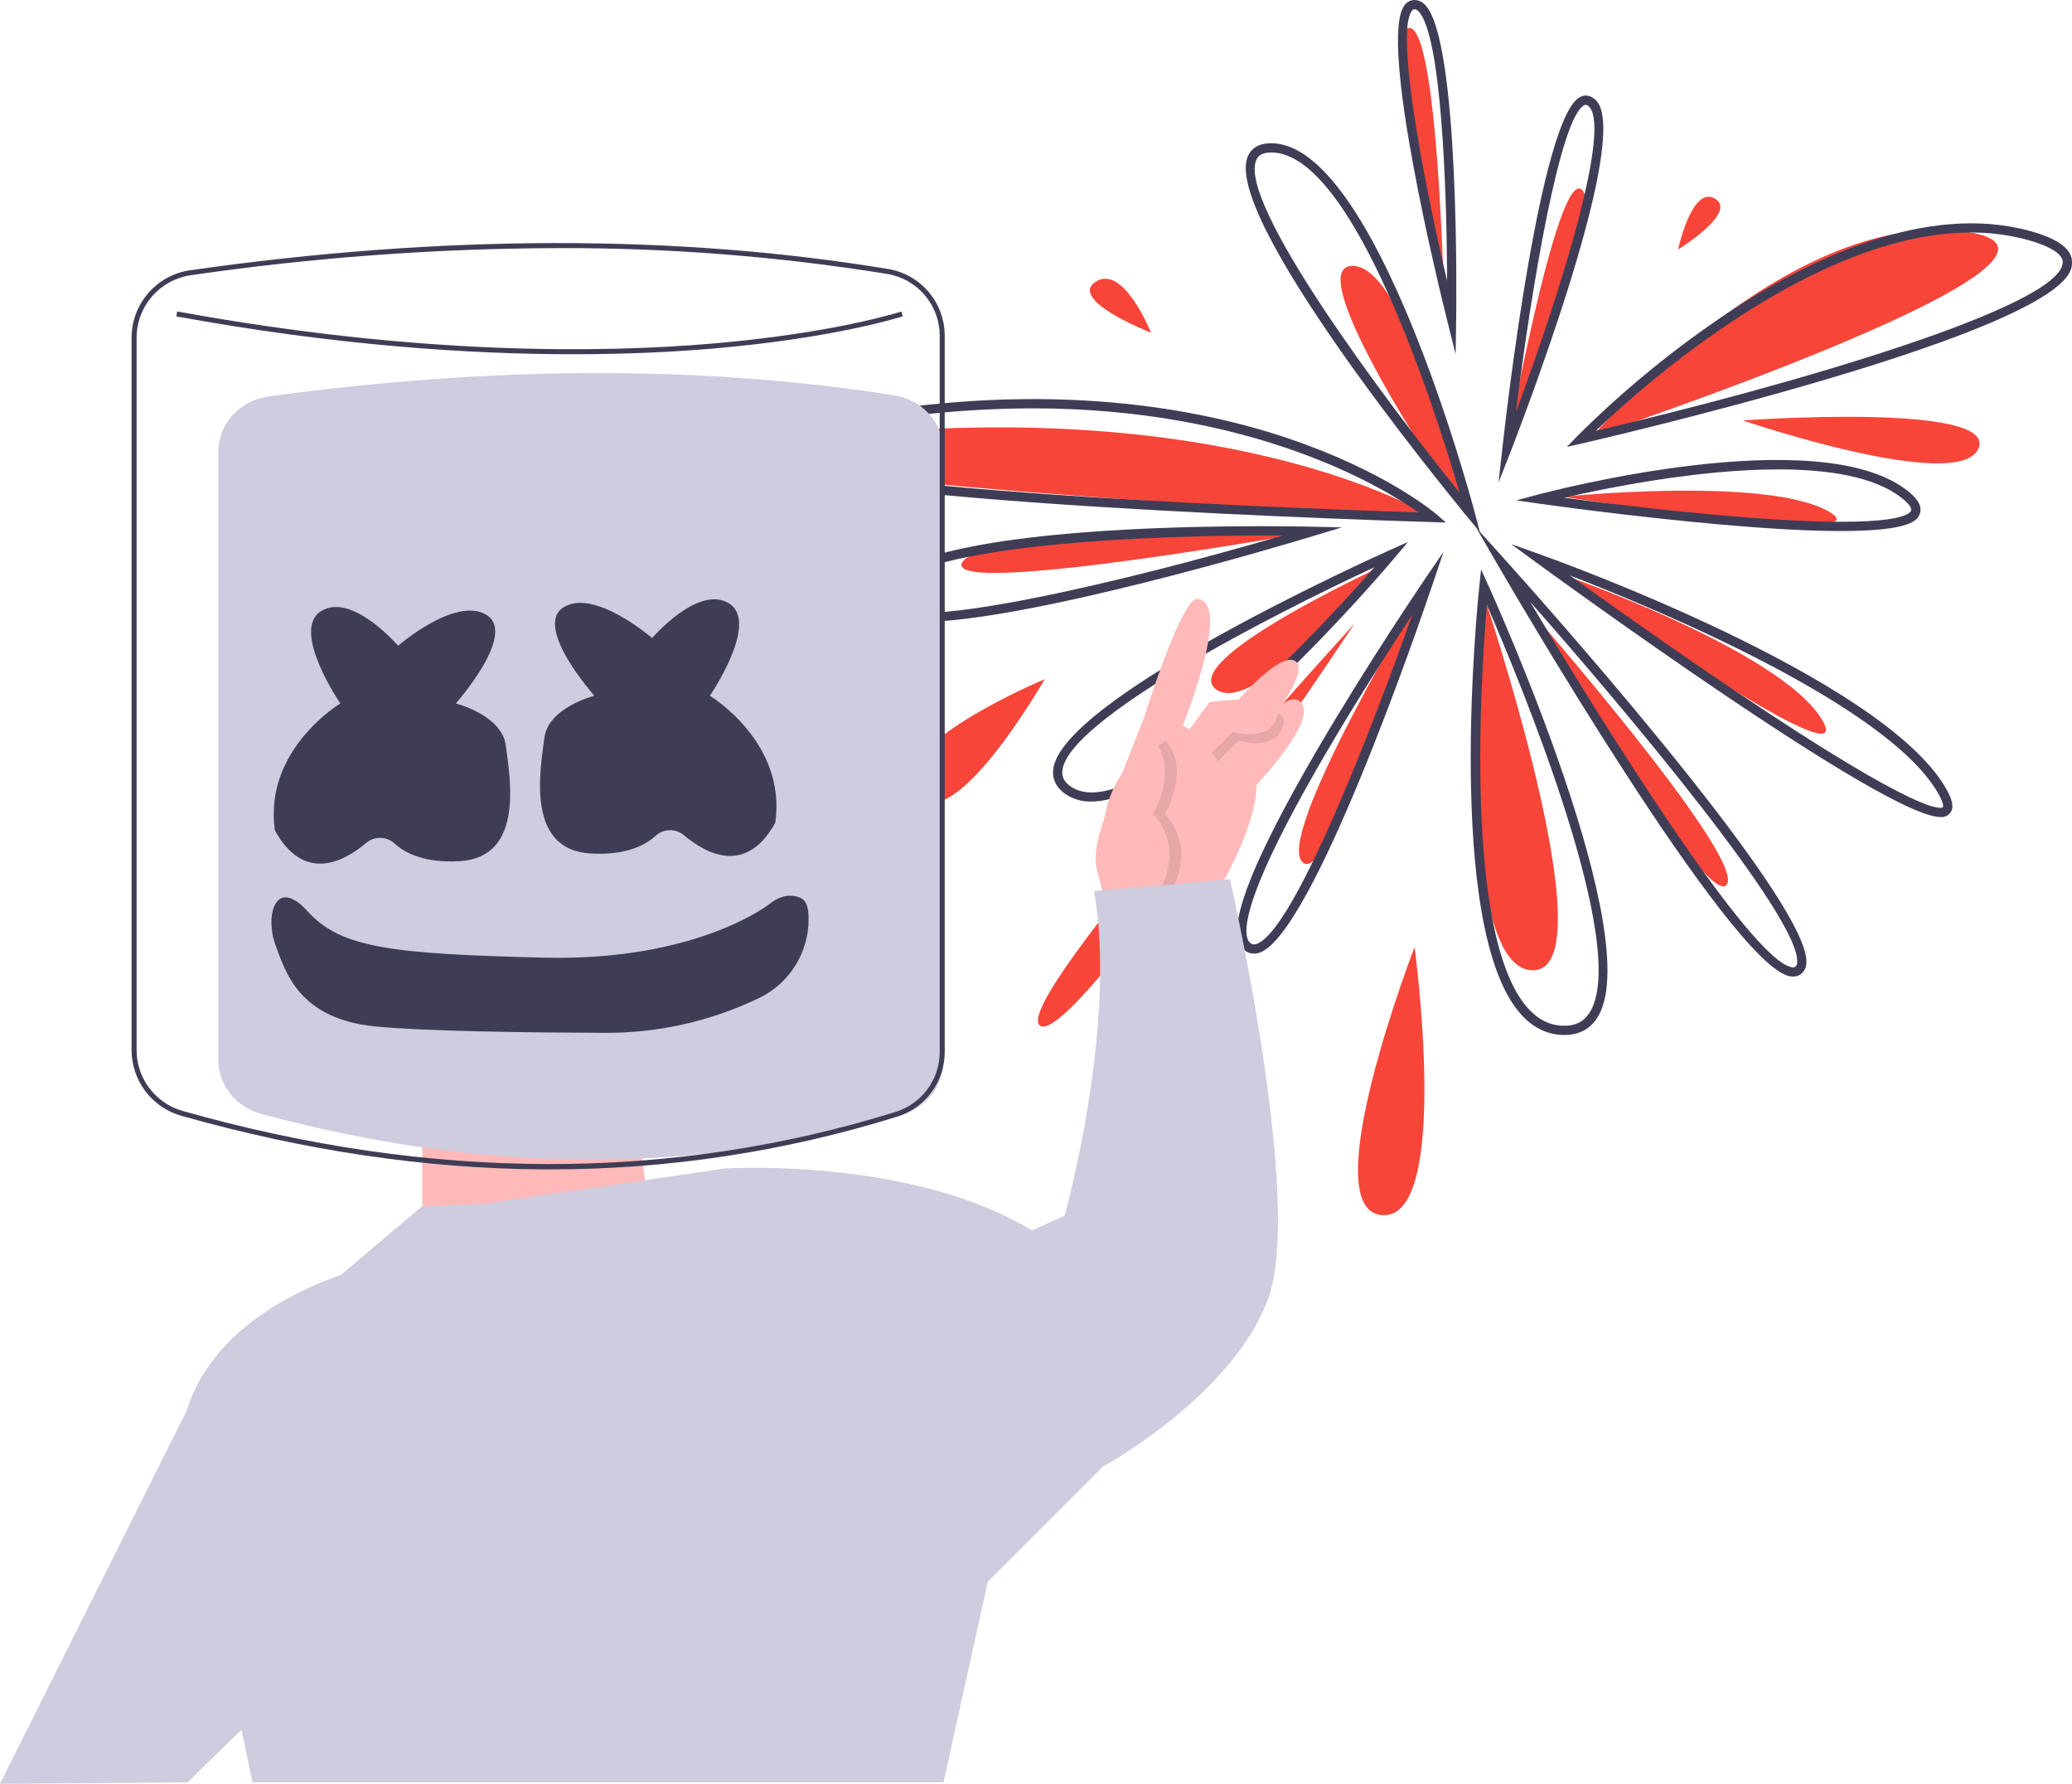 <svg width="280" height="241" viewBox="0 0 280 241" fill="none" xmlns="http://www.w3.org/2000/svg">
<g clip-path="url(#clip0_246_7358)">
<path d="M210.523 77.404C210.523 77.404 240.47 87.709 246.213 97.222C251.956 106.735 210.523 77.404 210.523 77.404Z" fill="#F74539"/>
<path d="M262.266 110.39C262.474 110.406 262.683 110.376 262.879 110.304C263.075 110.232 263.253 110.118 263.402 109.971C264.333 109.133 263.572 107.548 262.918 106.428C254.157 91.422 210.105 75.609 208.234 74.943L204.206 73.51L207.655 76.035C207.783 76.128 220.598 85.501 233.718 94.331C254.114 108.059 260.169 110.39 262.266 110.39ZM212.149 77.748C223.717 82.222 254.889 95.153 261.839 107.057C262.764 108.642 262.568 109.04 262.566 109.043C262.379 109.245 260.011 110.512 234.568 93.398C225.699 87.432 216.949 81.202 212.149 77.748V77.748Z" fill="#3F3D56"/>
<path d="M211.172 67.111C211.172 67.111 238.769 64.276 247.141 69.12C255.513 73.963 211.172 67.111 211.172 67.111Z" fill="#F74539"/>
<path d="M248.778 71.743C258.438 71.743 259.102 70.196 259.405 69.489C260.012 68.073 258.323 66.74 257.768 66.302C245.789 56.853 209.406 66.402 207.863 66.813L204.904 67.602L207.936 68.034C208.058 68.051 220.248 69.784 232.55 70.868C239.724 71.501 244.956 71.743 248.778 71.743ZM240.313 63.416C247.117 63.416 253.341 64.401 256.993 67.282C258.095 68.151 258.368 68.737 258.257 68.996C257.977 69.649 255.304 71.621 232.66 69.625C224.222 68.881 215.837 67.831 211.384 67.243C217.089 65.931 229.441 63.416 240.313 63.416Z" fill="#3F3D56"/>
<path d="M203.275 62.254C203.275 62.254 217.156 28.952 213.793 25.656C210.429 22.36 203.275 62.254 203.275 62.254Z" fill="#F74539"/>
<path d="M202.507 65.184L204.233 60.777C204.275 60.669 208.498 49.86 211.978 38.732C219.147 15.814 216.208 13.857 215.243 13.214C215.005 13.043 214.725 12.94 214.433 12.915C214.141 12.891 213.848 12.945 213.584 13.074C208.17 15.594 203.54 55.894 203.03 60.481L202.507 65.184ZM214.293 14.159C214.386 14.163 214.476 14.196 214.55 14.252C218 16.55 211.007 39.173 204.859 55.639C206.968 38.661 210.85 15.724 214.112 14.205C214.168 14.176 214.23 14.161 214.293 14.159Z" fill="#3F3D56"/>
<path d="M198.028 69.577C198.028 69.577 190.578 35.917 182.772 35.917C174.967 35.917 198.028 69.577 198.028 69.577Z" fill="#F74539"/>
<path d="M199.994 71.9L199.257 69.129C198.716 67.096 185.851 19.351 171.788 19.351C169.86 19.351 169.029 20.255 168.67 21.013C164.92 28.948 194.756 65.539 198.17 69.686L199.994 71.9ZM171.788 20.599C183.013 20.599 194.171 56.047 197.231 66.552C187.163 54.055 167.096 27.267 169.8 21.546C169.911 21.312 170.247 20.599 171.788 20.599Z" fill="#3F3D56"/>
<path d="M193.655 69.913C193.655 69.913 168.04 53.74 115.56 58.677C63.08 63.614 193.655 69.913 193.655 69.913Z" fill="#F74539"/>
<path d="M195.402 70.588L194.061 69.439C193.79 69.207 187.259 63.692 174.175 59.257C162.135 55.174 142.065 51.329 114.825 56.19C103.316 58.243 101.822 59.773 101.922 61.121C102.021 62.452 102.253 65.57 148.235 68.461C170.705 69.874 193.41 70.531 193.637 70.537L195.402 70.588ZM139.547 55.168C169.135 55.168 186.628 65.672 191.7 69.228C185.696 69.036 166.922 68.385 148.311 67.215C105.583 64.529 103.21 61.59 103.169 61.029C103.164 60.969 103.196 59.533 115.045 57.419C123.13 55.948 131.329 55.194 139.547 55.168Z" fill="#3F3D56"/>
<path d="M177.411 71.81C177.411 71.81 132.542 71.211 130.022 75.998C127.501 80.785 177.411 71.81 177.411 71.81Z" fill="#F74539"/>
<path d="M124.276 84.042C138.598 84.042 173.023 73.767 177.592 72.383L181.336 71.25L177.425 71.162C171.686 71.034 121.259 70.195 118.087 80.339C117.712 81.54 118.147 82.311 118.579 82.746C119.482 83.656 121.502 84.042 124.276 84.042ZM173.318 72.353C152.272 78.516 123.049 85.48 119.466 81.867C119.272 81.672 119.076 81.364 119.28 80.711C121.533 73.505 155.926 72.235 173.318 72.353Z" fill="#3F3D56"/>
<path d="M186.158 76.78C186.158 76.78 159.057 89.295 164.352 93.146C169.648 96.997 186.158 76.78 186.158 76.78Z" fill="#F74539"/>
<path d="M147.466 108.288C160.576 108.288 187.269 76.783 188.51 75.309L190.267 73.222L187.776 74.337C185.959 75.151 143.25 94.386 142.315 104.021C142.191 105.299 142.753 106.416 143.938 107.252C144.976 107.96 146.21 108.322 147.466 108.288ZM185.714 76.649C175.407 88.465 152.474 111.746 144.659 106.232C143.827 105.646 143.477 104.981 143.559 104.141C144.231 97.214 172.14 82.93 185.714 76.649Z" fill="#3F3D56"/>
<path d="M141.175 91.761C141.175 91.761 118.683 101.124 123.682 107.367C128.68 113.609 141.175 91.761 141.175 91.761Z" fill="#F74539"/>
<path d="M183.034 84.27C183.034 84.27 136.177 135.457 140.55 138.578C144.924 141.699 183.034 84.27 183.034 84.27Z" fill="#F74539"/>
<path d="M191.781 80.525C191.781 80.525 172.053 113.354 176.079 116.545C180.105 119.737 191.781 80.525 191.781 80.525Z" fill="#F74539"/>
<path d="M169.451 128.843C169.697 128.841 169.941 128.8 170.174 128.721C177.407 126.348 191.984 83.706 193.622 78.852L195.079 74.534L192.513 78.301C192.437 78.414 184.769 89.69 177.964 101.356C165.385 122.923 166.428 127.164 168.306 128.477C168.64 128.715 169.041 128.843 169.451 128.843ZM190.849 83.051C185.532 98.132 174.827 125.88 169.785 127.536C169.661 127.588 169.526 127.608 169.393 127.593C169.26 127.579 169.132 127.531 169.023 127.455C167.99 126.733 166.9 122.806 179.041 101.99C183.349 94.605 188.005 87.374 190.849 83.051H190.849Z" fill="#3F3D56"/>
<path d="M200.127 79.276C200.127 79.276 217.882 131.623 206.987 131.083C196.091 130.543 200.127 79.276 200.127 79.276Z" fill="#F74539"/>
<path d="M211.406 139.831C213.318 139.831 214.789 139.084 215.779 137.609C222.809 127.142 201.986 80.979 201.096 79.019L200.146 76.927L199.906 79.211C199.709 81.081 195.2 125.133 205.415 136.901C207.03 138.761 208.951 139.745 211.125 139.826C211.219 139.829 211.313 139.831 211.406 139.831ZM200.929 81.734C205.046 91.191 220.555 128.257 214.742 136.914C213.95 138.094 212.782 138.641 211.171 138.578C209.331 138.51 207.757 137.694 206.359 136.083C197.819 126.246 200.126 91.239 200.929 81.734Z" fill="#3F3D56"/>
<path d="M206.259 81.879C206.259 81.879 236.063 115.938 233.336 119.525C230.608 123.112 206.259 81.879 206.259 81.879Z" fill="#F74539"/>
<path d="M242.302 131.941C242.697 131.948 243.082 131.82 243.395 131.58C243.607 131.407 243.78 131.191 243.902 130.947C244.025 130.702 244.093 130.434 244.104 130.161C244.852 121.699 205.179 77.61 203.49 75.737L199.497 71.31L202.486 76.468C203.76 78.666 233.774 130.322 241.856 131.896C242.003 131.925 242.152 131.94 242.302 131.941ZM206.777 81.305C219.921 96.221 243.379 124.177 242.859 130.051C242.863 130.153 242.845 130.255 242.805 130.349C242.765 130.443 242.704 130.527 242.627 130.595C242.55 130.647 242.462 130.681 242.37 130.695C242.278 130.708 242.184 130.7 242.095 130.671C236.509 129.583 216.997 98.491 206.777 81.305H206.777Z" fill="#3F3D56"/>
<path d="M215.205 58.944C215.205 58.944 241.189 28.277 265.217 31.249C289.245 34.221 215.205 58.944 215.205 58.944Z" fill="#F74539"/>
<path d="M211.741 60.377L213.786 59.91C213.95 59.873 230.373 56.109 246.609 51.308C279.857 41.478 279.965 36.957 279.999 35.472C280.042 33.68 278.216 32.294 274.417 31.234C260.317 27.302 244.398 35.047 233.529 42.239C226.23 47.113 219.421 52.682 213.197 58.868L211.741 60.377ZM266.348 31.415C268.96 31.402 271.562 31.746 274.081 32.437C277.118 33.284 278.776 34.351 278.75 35.442C278.608 41.436 241.736 52.123 215.661 58.196C221.825 52.288 245.113 31.415 266.348 31.415H266.348Z" fill="#3F3D56"/>
<path d="M235.514 56.804C235.514 56.804 269.876 54.307 267.377 60.55C264.878 66.792 235.514 56.804 235.514 56.804Z" fill="#F74539"/>
<path d="M226.767 33.708C226.767 33.708 228.641 24.969 231.765 26.842C234.889 28.714 226.767 33.708 226.767 33.708Z" fill="#F74539"/>
<path d="M195.113 39.892C195.113 39.892 186.54 3.898 190.425 3.766C194.311 3.634 195.113 39.892 195.113 39.892Z" fill="#F74539"/>
<path d="M196.708 47.861L196.779 43.081C196.801 41.545 197.278 5.423 192.577 0.656C192.398 0.456 192.179 0.294 191.934 0.181C191.69 0.068 191.425 0.007 191.156 0C190.894 0.001 190.637 0.064 190.404 0.183C190.172 0.302 189.971 0.474 189.817 0.685C186.2 5.314 194.58 39.356 195.548 43.223L196.708 47.861ZM191.156 1.248C191.218 1.248 191.407 1.248 191.687 1.533C194.791 4.68 195.512 25.622 195.554 37.938C192.113 23.263 188.606 4.263 190.802 1.453C190.839 1.392 190.89 1.341 190.952 1.305C191.014 1.269 191.084 1.25 191.156 1.248Z" fill="#3F3D56"/>
<path d="M155.544 44.944C155.544 44.944 151.796 35.581 148.047 38.078C144.299 40.575 155.544 44.944 155.544 44.944Z" fill="#F74539"/>
<path d="M191.156 127.966C191.156 127.966 196.154 164.795 186.782 164.171C177.411 163.547 191.156 127.966 191.156 127.966Z" fill="#F74539"/>
<path d="M165.011 119.591C165.011 119.591 169.8 111.616 169.8 106.034C169.8 106.034 178.18 97.262 175.786 94.87C173.392 92.478 168.204 101.648 168.204 101.648C168.204 101.648 177.781 90.883 174.988 89.288C172.195 87.693 163.016 99.655 163.016 99.655L159.824 98.06C159.824 98.06 166.605 81.35 161.819 80.915C159.624 80.716 154.636 96.864 154.636 96.864L149.448 110.021C149.448 110.021 147.453 114.806 148.251 117.597C148.737 119.303 149.137 121.033 149.448 122.78L165.011 119.591Z" fill="#FFB9B9"/>
<path opacity="0.1" d="M152.64 121.584C152.64 121.584 149.847 117.198 150.858 110.501C151.869 103.804 157.429 100.053 157.429 100.053C157.429 100.053 161.021 102.844 157.429 110.021C157.429 110.021 161.819 114.008 158.227 120.388" fill="black"/>
<path d="M151.044 121.584C151.044 121.584 148.251 117.198 149.262 110.501C150.273 103.804 155.833 100.053 155.833 100.053C155.833 100.053 159.424 102.844 155.833 110.021C155.833 110.021 160.223 114.008 156.631 120.388" fill="#FFB9B9"/>
<path opacity="0.1" d="M162.018 99.455L164.213 96.066C164.213 96.066 174.589 94.471 173.392 98.06C172.194 101.648 167.406 100.053 167.406 100.053L164.612 102.844L162.018 99.455Z" fill="black"/>
<path d="M160.223 99.256L163.415 94.87C163.415 94.87 173.791 93.275 172.594 96.864C171.396 100.452 166.608 98.857 166.608 98.857L163.814 101.648L160.223 99.256Z" fill="#FFB9B9"/>
<path d="M86.197 151.687L88.192 167.636L57.065 169.629V150.491L86.197 151.687Z" fill="#FFB9B9"/>
<path d="M-7.62939e-05 241L25.243 190.558C26.751 185.568 31.46 177.442 46.091 172.221L57.066 162.946L65.246 162.652L97.969 157.867C97.969 157.867 123.11 156.273 139.471 166.24L143.861 164.247C143.861 164.247 151.044 138.729 147.852 120.388L166.208 118.793C166.208 118.793 176.185 162.253 171.396 175.411C166.607 188.569 149.049 198.138 149.049 198.138L133.486 213.688L127.5 240.801H34.12L32.634 233.687L25.34 240.801L-7.62939e-05 241Z" fill="#CFCCE0"/>
<path d="M35.294 150.493C64.694 158.425 93.591 158.986 121.876 150.615C125.201 149.631 127.475 146.714 127.475 143.404V60.847C127.475 57.153 124.661 54.002 120.828 53.401C94.145 49.22 65.877 49.544 36.313 53.557C32.406 54.088 29.506 57.275 29.506 61.026V143.229C29.506 146.609 31.874 149.57 35.294 150.493Z" fill="#CFCCE0"/>
<path d="M95.927 94C95.927 94 102.689 84.125 98.527 81.526C94.366 78.928 88.124 86.204 88.124 86.204C88.124 86.204 80.321 79.447 76.16 82.046C71.999 84.645 80.321 94 80.321 94C80.321 94 74.079 95.559 73.559 99.717C73.039 103.874 70.958 114.789 79.801 115.308C84.538 115.587 87.186 114.224 88.623 112.899C89.146 112.431 89.821 112.168 90.524 112.16C91.226 112.152 91.907 112.398 92.441 112.854C95.44 115.378 100.84 118.288 104.769 111.151C106.33 100.236 95.927 94 95.927 94Z" fill="#3F3D56"/>
<path d="M45.99 95.039C45.99 95.039 39.228 85.164 43.389 82.566C47.551 79.967 53.793 87.243 53.793 87.243C53.793 87.243 61.595 80.487 65.757 83.085C69.918 85.684 61.595 95.039 61.595 95.039C61.595 95.039 67.837 96.598 68.357 100.756C68.878 104.914 70.958 115.828 62.115 116.348C57.378 116.626 54.731 115.264 53.294 113.939C52.771 113.47 52.095 113.208 51.393 113.199C50.691 113.191 50.009 113.438 49.475 113.894C46.477 116.418 41.076 119.327 37.147 112.19C35.587 101.276 45.99 95.039 45.99 95.039Z" fill="#3F3D56"/>
<path d="M104.136 122.027C104.136 122.027 94.378 129.877 73.571 129.382C52.763 128.887 46.034 128.038 41.587 123.138C37.139 118.238 35.821 123.898 37.202 127.607C38.583 131.317 40.357 137.648 50.722 138.674C57.547 139.349 72.296 139.51 81.578 139.54C88.793 139.6 95.926 138.014 102.435 134.904C102.521 134.863 102.607 134.821 102.692 134.779C104.667 133.804 106.329 132.298 107.492 130.429C108.654 128.56 109.271 126.404 109.271 124.204C109.271 122.456 108.963 121.511 107.824 121.167C105.771 120.546 104.136 122.027 104.136 122.027Z" fill="#3F3D56"/>
<path d="M74.287 157.989C90.191 157.998 106.003 155.601 121.189 150.88C123.067 150.306 124.711 149.143 125.878 147.563C127.044 145.984 127.672 144.071 127.667 142.108V45.393C127.674 43.215 126.903 41.107 125.492 39.447C124.082 37.786 122.125 36.683 119.974 36.335C91.317 31.616 59.585 31.677 25.66 36.517C23.476 36.84 21.48 37.933 20.035 39.6C18.589 41.267 17.79 43.397 17.782 45.603V141.904C17.79 143.903 18.448 145.845 19.655 147.439C20.863 149.032 22.556 150.191 24.48 150.74C41.093 155.45 57.516 157.888 73.294 157.986C73.624 157.988 73.957 157.989 74.287 157.989ZM75.393 33.519C90.287 33.469 105.16 34.635 119.864 37.004C121.856 37.326 123.669 38.348 124.975 39.886C126.281 41.423 126.995 43.376 126.989 45.393V142.108C126.993 143.927 126.411 145.698 125.331 147.161C124.25 148.624 122.727 149.701 120.987 150.233C90.668 159.663 58.262 159.614 24.666 150.088L24.573 150.414L24.666 150.088C22.884 149.579 21.315 148.506 20.196 147.03C19.077 145.555 18.468 143.756 18.46 141.904V45.603C18.468 43.56 19.208 41.588 20.547 40.044C21.885 38.5 23.734 37.486 25.756 37.188C42.194 34.795 58.781 33.569 75.393 33.519V33.519Z" fill="#3F3D56"/>
<path d="M77.477 47.859C84.949 47.859 91.344 47.524 96.579 47.07C113.047 45.643 121.921 42.763 122.008 42.734L121.796 42.09C121.709 42.119 112.888 44.979 96.489 46.398C81.353 47.707 56.48 48.021 23.948 42.079L23.826 42.745C45.199 46.649 63.28 47.859 77.477 47.859Z" fill="#3F3D56"/>
</g>
<defs>
<clipPath id="clip0_246_7358">
<rect width="280" height="241" fill="white" transform="matrix(-1 0 0 1 280 0)"/>
</clipPath>
</defs>
</svg>
